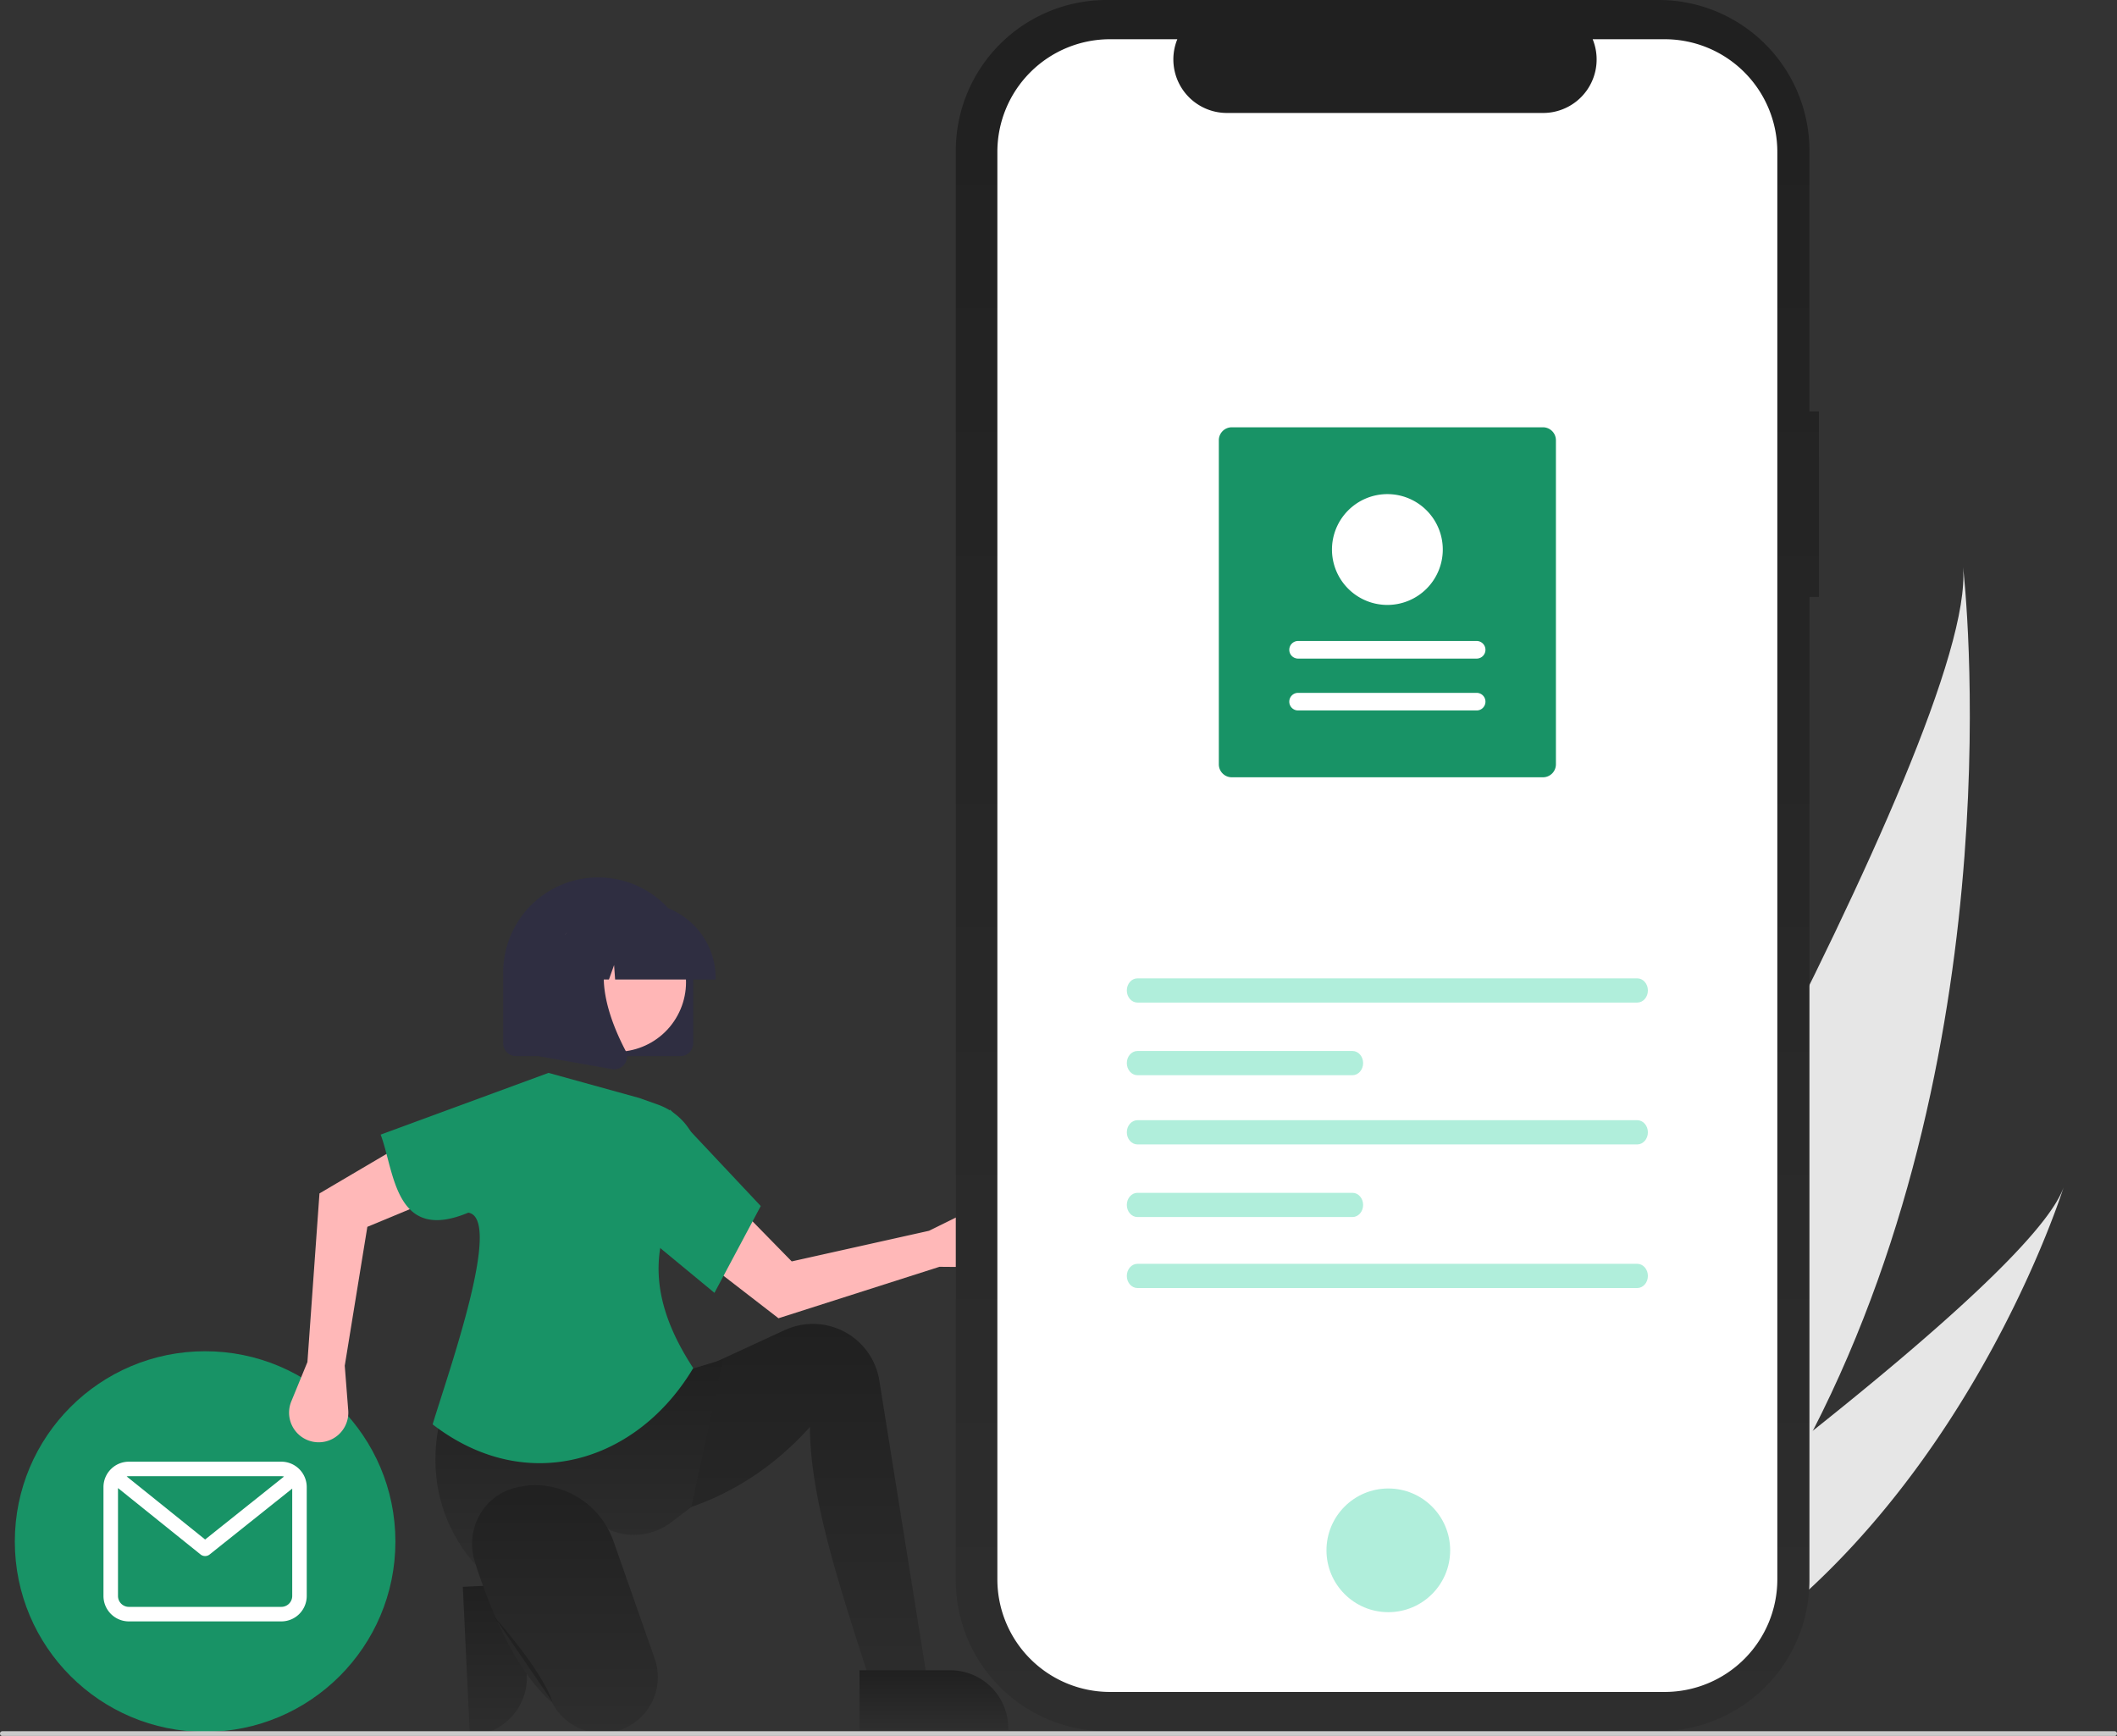<svg xmlns="http://www.w3.org/2000/svg" width="890" height="729.788"><rect width="100%" height="100%" fill="#333333" stroke="none"/><defs><linearGradient id="a" x1=".5" x2=".5" y2="1" gradientUnits="objectBoundingBox"><stop offset="0" stop-color="#202020"/><stop offset="1" stop-color="#2e2e2e"/></linearGradient></defs><path fill="url(#a)" d="m374.677 751.016 1.81 38.157a24.345 24.345 0 0 1-23.164 25.469l-.79.038-2.964-62.474Z" data-name="Path 36496" transform="translate(-155 -85.106)"/><path fill="#e6e6e6" d="M762.171 601.428c-18.171 35.466-41.224 69.766-70.389 100.808-.648.7-1.3 1.384-1.962 2.079l-69.1-32.713c.423-.7.886-1.491 1.385-2.353 29.683-50.787 208.865-360.591 203.2-430.758.661 5.787 21.895 197.169-63.134 362.937Z" data-name="Path 36497"/><path fill="#e6e6e6" d="M705.113 708.546a91.748 91.748 0 0 1-2.957 1.608l-51.838-24.54c.725-.514 1.569-1.122 2.539-1.806 15.881-11.4 63.105-45.613 109.314-82.38 49.658-39.511 98.152-81.964 105.354-102.228-1.465 4.646-46.914 145.894-162.412 209.346Z" data-name="Path 36498"/><circle cx="80" cy="80" r="80" fill="#189366" data-name="Ellipse 648" transform="translate(6.23 568.051)"/><path fill="#fff" d="M118.275 614.48H54.184A10.694 10.694 0 0 0 43.5 625.162v45.779a10.694 10.694 0 0 0 10.682 10.682h64.091a10.694 10.694 0 0 0 10.682-10.682v-45.779a10.694 10.694 0 0 0-10.682-10.682Zm0 6.1a4.556 4.556 0 0 1 1.134.148l-33.172 26.466-32.978-26.515a4.58 4.58 0 0 1 .925-.094Zm0 54.935H54.184a4.583 4.583 0 0 1-4.578-4.578v-45.364l34.711 27.909a3.052 3.052 0 0 0 3.815.007l34.72-27.7v45.148a4.583 4.583 0 0 1-4.578 4.577Z" data-name="Path 36499"/><path fill="#ffb8b8" d="m394.968 532.552 17.9.147a12.454 12.454 0 0 0 12.4-14.43 12.454 12.454 0 0 0-17.807-9.191l-16.881 8.329-57.737 12.876-24.736-25.289-14.207 23.4 33.378 25.788Z" data-name="Path 36500"/><path fill="url(#a)" d="m546.613 802.6-21.089 4.056c-14.405-45.409-30.013-88.411-30.012-121.67-20.386 22.689-45.667 35.669-75.436 39.746l3.245-50.29 24.334-12.978L484.9 644.27a28.281 28.281 0 0 1 10.365-2.564 28.281 28.281 0 0 1 29.412 23.774Z" data-name="Path 36501" transform="translate(-155 -85.106)"/><path fill="url(#a)" d="m445.627 718.644-8.406 6.388a26.031 26.031 0 0 1-25.662 3.345c-24.075-18.047-41.179-12.723-56.681 14.516-18.594-20.985-23.182-51.295-6.587-82.651l92.064 2.028 18.656-5.678Z" data-name="Path 36502" transform="translate(-155 -85.106)"/><path fill="url(#a)" d="M414.967 812.623a23.507 23.507 0 0 1-27.82-11.721c-8.274-7.287-15.254-17.721-21.309-30.409a235.352 235.352 0 0 1-11.167-28.683c-4.19-12.94 2.816-27.077 15.855-30.948q.582-.173 1.177-.326c17.406-4.469 35.281 5.571 41.231 22.528l17.3 49.308a23.507 23.507 0 0 1-14.4 29.964q-.434.152-.867.287Z" data-name="Path 36503" transform="translate(-155 -85.106)"/><path d="M207.891 679.772s20.278 22.712 24.334 35.69" data-name="Path 36504" opacity=".2"/><path fill="#ffb8b8" d="m129.244 572.587-6.787 16.564a12.454 12.454 0 0 0 8.791 16.872 12.454 12.454 0 0 0 15.152-13.117l-1.462-18.767 9.5-58.388 32.669-13.57-16.455-21.887-36.343 21.409Z" data-name="Path 36505"/><path fill="#189366" d="M291.438 575.136c-23.306 39.147-69.767 54.306-109.56 23.652 7-23 29.6-86.567 15-89-31 13-31.045-17.523-36.844-32.8l70.566-25.956 38.123 10.545 7.815 2.773a26.42 26.42 0 0 1 17.582 24.537c-16.011 23.136-27.866 47.816-2.682 86.249Z" data-name="Path 36506"/><path fill="#189366" d="m300.361 543.502-27.984-23.117 9.328-53.94 38.123 40.557Z" data-name="Path 36507"/><path fill="url(#a)" d="M919.705 258.051h-4V148.506a63.4 63.4 0 0 0-63.4-63.4H620.218a63.4 63.4 0 0 0-63.4 63.4V749.48a63.4 63.4 0 0 0 63.4 63.4H852.3a63.4 63.4 0 0 0 63.4-63.4V336.027h4Z" transform="translate(-155 -85.106)"/><path fill="#fff" d="M699.862 16.494h-30.295a22.495 22.495 0 0 1-20.828 30.994H515.78a22.5 22.5 0 0 1-20.827-30.994h-28.3a47.348 47.348 0 0 0-47.353 47.35v600.089a47.348 47.348 0 0 0 47.348 47.348h233.2a47.348 47.348 0 0 0 47.352-47.348V63.841a47.348 47.348 0 0 0-47.346-47.347h.009Z"/><circle cx="26" cy="26" r="26" fill="#b0eedb" transform="translate(557.659 625.746)"/><path fill="#b0eedb" d="M478.182 411.294c-2.458 0-4.458 2.283-4.458 5.088s2 5.088 4.458 5.088h210.143c2.458 0 4.458-2.283 4.458-5.088s-2-5.088-4.458-5.088Z" data-name="Path 36508"/><path fill="#b0eedb" d="M478.182 531.299c-2.458 0-4.458 2.283-4.458 5.088s2 5.088 4.458 5.088h210.143c2.458 0 4.458-2.283 4.458-5.088s-2-5.088-4.458-5.088Z" data-name="Path 36509"/><path fill="#b0eedb" d="M478.182 441.826c-2.458 0-4.458 2.283-4.458 5.088s2 5.088 4.458 5.088h90.425c2.458 0 4.458-2.283 4.458-5.088s-2-5.088-4.458-5.088Z" data-name="Path 36510"/><path fill="#b0eedb" d="M478.182 470.924c-2.458 0-4.458 2.283-4.458 5.088s2 5.088 4.458 5.088h210.143c2.458 0 4.458-2.283 4.458-5.088s-2-5.088-4.458-5.088Z" data-name="Path 36511"/><path fill="#b0eedb" d="M478.182 501.452c-2.458 0-4.458 2.283-4.458 5.088s2 5.088 4.458 5.088h90.425c2.458 0 4.458-2.283 4.458-5.088s-2-5.088-4.458-5.088Z" data-name="Path 36512"/><path fill="#189366" d="M517.853 179.627h130.814a5.457 5.457 0 0 1 5.451 5.451v136.237a5.457 5.457 0 0 1-5.451 5.451H517.853a5.457 5.457 0 0 1-5.451-5.451V185.078a5.457 5.457 0 0 1 5.451-5.451Z" data-name="Path 36513"/><path fill="#fff" d="M620.793 298.671a3.7 3.7 0 1 0 0-7.4h-75.07a3.7 3.7 0 0 0 0 7.4Z" data-name="Path 36514"/><path fill="#fff" d="M620.793 276.869a3.7 3.7 0 0 0 0-7.4h-75.066a3.7 3.7 0 0 0 0 7.4Z" data-name="Path 36515"/><path fill="#fff" d="M583.26 207.722a23.293 23.293 0 1 1-23.292 23.293 23.319 23.319 0 0 1 23.292-23.293Z" data-name="Path 36516"/><path fill="#2f2e41" d="M286.064 443.971h-69.15a5.371 5.371 0 0 1-5.365-5.365V408.8a39.94 39.94 0 0 1 79.88 0v29.806a5.371 5.371 0 0 1-5.365 5.365Z" data-name="Path 36517"/><circle cx="29.283" cy="29.283" r="29.283" fill="#ffb6b6" data-name="Ellipse 649" transform="rotate(-61.337 467.645 27.3)"/><path fill="#2f2e41" d="M300.878 411.78H258.6l-.434-6.071-2.168 6.071h-6.511l-.859-12.032-4.3 12.032h-12.6v-.6a31.63 31.63 0 0 1 31.595-31.586h5.961a31.63 31.63 0 0 1 31.594 31.594Z" data-name="Path 36518"/><path fill="#2f2e41" d="M258.249 449.534a5.479 5.479 0 0 1-.95-.084l-30.962-5.463v-51.17h34.083l-.844.984c-11.74 13.692-2.9 35.894 3.422 47.91a5.286 5.286 0 0 1-.42 5.612 5.344 5.344 0 0 1-4.329 2.211Z" data-name="Path 36519"/><path fill="url(#a)" d="M516.333 787.282h38.2a24.345 24.345 0 0 1 24.344 24.342v.793h-62.544Z" data-name="Path 36520" transform="translate(-155 -85.106)"/><path fill="#cacaca" d="M889 729.788H1a1 1 0 0 1 0-2h888a1 1 0 0 1 0 2Z" data-name="Path 36521"/></svg>